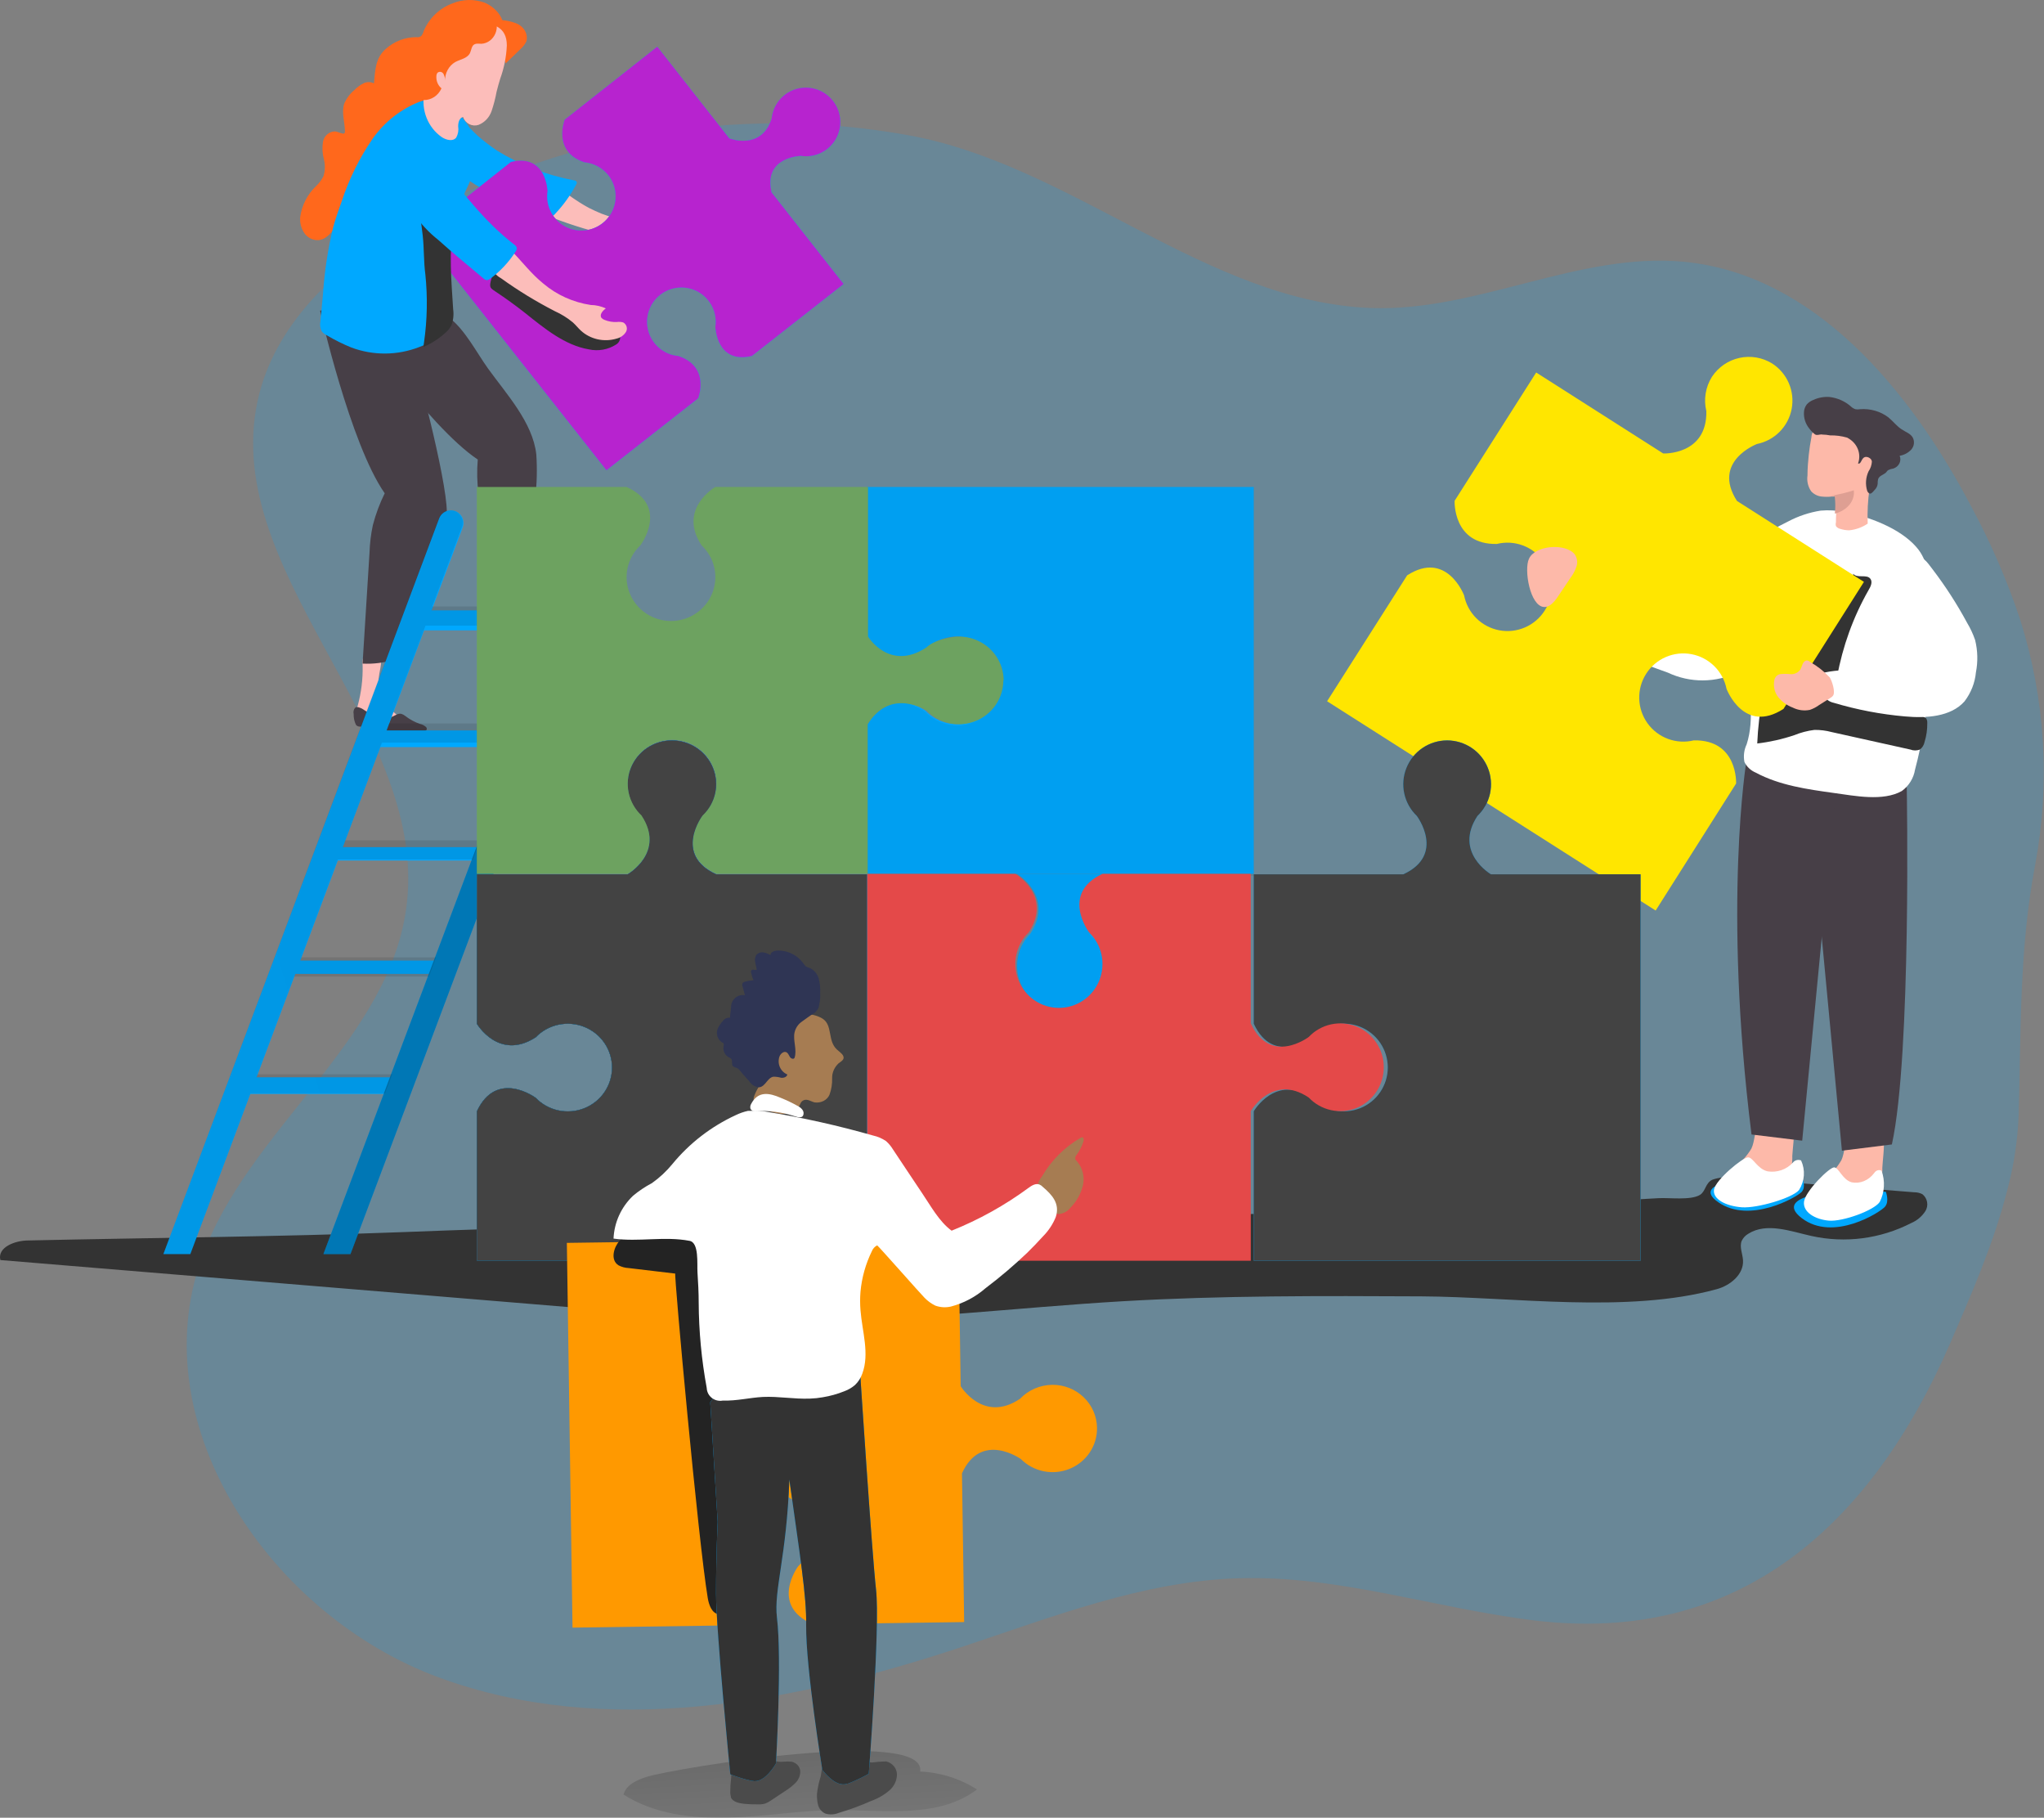 <svg width="613" height="545" viewBox="0 0 613 545" fill="none" xmlns="http://www.w3.org/2000/svg">
<rect x="0" y="0" width="613" height="545" fill="#808080" stroke="none"/>
<path opacity="0.18" d="M601.936 357.003C597.889 372.955 590.869 388.875 584.719 403.072C561.352 456.683 521.923 493.346 460.185 485.853C430.431 482.232 401.309 472.24 371.35 473.205C342.687 474.09 315.399 484.888 288.174 493.884C237.583 510.627 181.569 521.346 131.531 502.911C81.493 484.477 42.585 427.767 60.386 377.492C74.236 338.252 117.539 311.929 122.045 270.57C127.974 216.817 64.355 170.447 77.777 117.99C83.485 95.903 101.856 79.461 121.318 67.604C166.028 40.269 220.998 31.241 272.365 40.538C321.217 49.312 361.864 90.449 411.096 92.346C442.842 93.548 473.386 75.509 505.006 78.481C544.12 82.26 572.799 116.899 591.091 151.696C596.979 162.559 601.904 173.917 605.809 185.64C613.409 209.529 614.952 234.933 610.299 259.567C605.557 284.862 606.126 308.577 605.398 334.521C605.079 342.12 603.918 349.66 601.936 357.003Z" fill="#00A8FF"/>
<path d="M193.934 532.754C191.017 533.666 187.741 535.153 187 538.055C196.182 543.908 207.54 545.252 218.396 544.964C229.252 544.676 240.084 542.757 250.963 542.685C265.31 542.685 281.475 545.252 293 536.52C287.881 533.268 282.004 531.416 275.951 531.147C278.079 517.714 202.447 530.091 193.934 532.754Z" fill="url(#paint0_linear)"/>
<path d="M8.452 371.922C4.548 371.922 -0.851 373.937 0.113 377.794L178.28 392.536C199.247 394.28 220.237 396 241.3 396C273.111 396 304.778 392.02 336.517 390.153C366.4 388.408 396.331 388.531 426.239 388.678C453.929 388.826 487.981 393.912 514.876 386.516C518.925 385.411 522.998 382.094 522.733 377.843C522.612 375.878 521.6 373.838 522.347 372.02C522.781 371.128 523.47 370.391 524.323 369.907C529.842 366.443 536.879 369.146 543.241 370.571C553.368 372.815 563.943 371.445 573.197 366.689C574.931 365.953 576.409 364.704 577.438 363.102C577.929 362.293 578.107 361.326 577.938 360.391C577.768 359.456 577.264 358.618 576.523 358.04C575.773 357.663 574.948 357.469 574.113 357.475L519.576 353.151C517.562 352.833 515.503 353.019 513.575 353.692C511.43 354.65 511.551 357.205 509.815 358.262C506.996 359.957 500.585 359.048 497.356 359.244C489.09 359.711 480.824 360.178 472.534 360.596C456.034 361.398 439.501 362.078 422.937 362.635C389.198 363.79 355.29 364.478 321.479 365.092C254.603 366.197 187.703 366.787 120.851 369.416C83.377 370.841 45.926 371.087 8.452 371.922Z" fill="url(#paint1_linear)"/>
<path d="M145.24 0.763C142.148 -0.332 138.771 -0.246 135.736 1.006C133.779 1.718 131.989 2.841 130.484 4.303C128.978 5.764 127.789 7.531 126.993 9.49C126.977 9.744 126.909 9.993 126.792 10.218C126.674 10.444 126.511 10.641 126.313 10.797C126.116 10.953 125.887 11.064 125.644 11.123C125.401 11.182 125.148 11.187 124.902 11.138C121.445 11.13 118.108 12.435 115.542 14.798C112.548 17.586 112.548 21.004 112.144 25.003C111.654 24.752 111.113 24.621 110.564 24.621C110.015 24.621 109.474 24.752 108.984 25.003C108.006 25.496 107.114 26.151 106.347 26.942C105.036 28.016 103.987 29.385 103.282 30.942C102.332 33.584 103.401 36.493 103.448 39.305C103.465 39.431 103.455 39.559 103.418 39.68C103.381 39.802 103.318 39.913 103.235 40.008C103.137 40.05 103.032 40.072 102.926 40.072C102.82 40.072 102.714 40.05 102.617 40.008C101.88 39.862 101.215 39.474 100.479 39.402C99.617 39.41 98.785 39.724 98.126 40.291C97.467 40.857 97.022 41.64 96.867 42.504C96.587 44.241 96.676 46.018 97.129 47.716C97.57 49.415 97.521 51.208 96.986 52.879C96.417 53.977 95.67 54.968 94.776 55.812C92.2 58.262 90.523 61.538 90.025 65.096C89.885 66.815 90.339 68.53 91.308 69.944C91.805 70.642 92.472 71.196 93.242 71.553C94.013 71.91 94.861 72.057 95.703 71.98C99.647 71.447 101.025 65.799 104.779 64.466C108.533 63.133 112.738 58.624 115.161 55.061C117.11 52.2 119.01 48.88 122.289 47.789C123.368 47.555 124.408 47.163 125.378 46.625C126.022 46.112 126.556 45.468 126.946 44.734C128.303 42.692 129.353 40.453 130.058 38.093C131.246 33.439 130.058 28.203 132.268 23.913C132.898 22.682 133.777 21.601 134.845 20.74C135.914 19.88 137.149 19.259 138.469 18.919C139.585 18.628 140.844 18.555 141.866 18.24C143.158 17.86 144.379 17.262 145.477 16.471C146.922 15.623 148.166 14.46 149.119 13.064C150.072 11.669 150.71 10.076 150.989 8.399C151.203 4.981 148.186 1.927 145.24 0.763Z" fill="#FF681C"/>
<path d="M154.506 6.887C155.718 7.297 156.724 8.072 157.342 9.073C157.961 10.075 158.151 11.236 157.879 12.349C157.464 13.249 156.845 14.066 156.059 14.75L151.666 19L149.846 13.092C149.658 11.984 149.031 10.969 148.075 10.224C147.45 9.911 146.743 9.746 146.024 9.746C145.304 9.746 144.597 9.911 143.973 10.224C142.687 10.797 141.546 11.69 140.406 12.349C140.09 12.519 139.653 12.71 139.314 12.54C138.974 12.37 138.925 11.754 139.095 11.329C141.182 6.271 149.167 4.869 154.506 6.887Z" fill="#FF681C"/>
<path d="M157.703 185.988C157.837 188.157 158.595 190.25 159.894 192.036C161.867 194.353 165.153 195.512 167.88 197.203C168.161 197.339 168.407 197.531 168.6 197.768C168.794 198.004 168.93 198.278 169 198.57C168.984 198.852 168.881 199.124 168.703 199.351C168.525 199.577 168.281 199.749 168.002 199.845C167.424 200 166.819 200.039 166.225 199.96C163.443 199.545 160.638 199.29 157.825 199.196C156.413 199.196 154.782 199.335 153.881 198.292C153.301 197.409 153.1 196.347 153.321 195.326C153.57 191.494 153.242 187.647 152.347 183.903C152.049 182.989 151.941 182.029 152.031 181.076C152.122 180.635 152.332 180.225 152.642 179.886C152.951 179.547 153.348 179.291 153.794 179.143C154.24 178.995 154.718 178.961 155.182 179.044C155.646 179.127 156.078 179.324 156.437 179.616C158.044 180.937 157.509 184.204 157.703 185.988Z" fill="#FCBDBA"/>
<path d="M113.654 202.766C113.325 205.01 113.61 207.301 114.479 209.397C115.911 212.276 118.895 213.994 121.199 216.269C121.449 216.459 121.651 216.705 121.79 216.986C121.929 217.267 122.001 217.577 122 217.89C121.928 218.176 121.772 218.432 121.551 218.627C121.33 218.821 121.055 218.944 120.763 218.979C120.171 219.04 119.574 218.966 119.016 218.762C116.38 217.802 113.691 216.994 110.962 216.342C109.579 216.1 107.953 215.858 107.298 214.648C106.901 213.637 106.901 212.513 107.298 211.502C108.352 207.623 108.842 203.614 108.754 199.596C108.655 198.603 108.754 197.6 109.045 196.644C109.227 196.212 109.52 195.835 109.894 195.55C110.268 195.266 110.71 195.084 111.176 195.023C111.642 194.962 112.116 195.023 112.551 195.202C112.986 195.38 113.366 195.669 113.654 196.039C115.037 197.661 113.824 200.903 113.654 202.766Z" fill="#FCBDBA"/>
<path d="M105 93.716C105 93.716 128.13 127.647 143.284 137.783C142.992 141.175 143.066 144.589 143.502 147.967C144.278 153.454 146.969 158.27 147.842 163.662L150.751 181.801C150.872 182.616 151.115 183.598 151.915 183.886C152.396 184.038 152.913 184.038 153.394 183.886L159.795 182.161C159.411 171.261 159.646 160.349 160.498 149.476C161.023 145.079 161.136 140.643 160.837 136.225C159.771 126.64 151.818 118.086 146.29 110.394C142.968 105.745 139.404 98.796 134.749 95.274C130.87 92.35 125.39 93.74 120.517 94.219C116.862 94.564 113.175 94.305 109.607 93.453C108.877 93.115 108.074 92.962 107.27 93.008C106.465 93.054 105.685 93.297 105 93.716Z" fill="#473F47"/>
<path d="M96 93.158C96 93.158 104.985 133.026 115.375 147.902C113.866 150.964 112.673 154.17 111.815 157.469C111.242 160.169 110.909 162.914 110.822 165.672L108.739 198.963C111.959 199.13 115.183 198.725 118.257 197.768L130.076 168.422C132.333 163.748 133.665 158.691 134 153.522C134 143.525 124.312 107.029 123.174 105.188C120.631 101.05 115.036 100.404 110.338 99.065C106.81 98.08 103.477 96.511 100.481 94.425C99.003 93.516 97.671 92.632 96 93.158Z" fill="#473F47"/>
<path d="M178.485 63.229C183.375 65.587 188.801 66.458 194.143 65.742C195.709 65.291 197.351 65.205 198.953 65.491C198.255 66.521 197.582 68.004 198.568 68.884C198.87 69.09 199.218 69.211 199.578 69.236C200.875 69.41 202.193 69.264 203.426 68.808C204.009 68.507 204.653 68.36 205.303 68.381C205.875 68.53 206.369 68.909 206.675 69.436C206.982 69.964 207.076 70.596 206.938 71.196C206.597 72.392 205.843 73.414 204.821 74.061C203.17 75.204 201.256 75.867 199.278 75.982C197.3 76.097 195.328 75.659 193.565 74.714C192.555 74.136 191.617 73.407 190.583 72.829C188.593 71.882 186.49 71.222 184.33 70.869C178.007 69.501 171.792 67.636 165.738 65.29C164.821 65.062 163.957 64.641 163.201 64.053C162.444 63.466 161.81 62.724 161.336 61.872C160.11 58.705 162.371 53.402 165.978 55.463C170.163 58.001 173.939 61.269 178.485 63.229Z" fill="#FCBDBA"/>
<path d="M149.062 45.156C156.076 49.484 163.9 52.51 172.115 54.073C172.469 54.073 172.894 54.296 172.989 54.63C173.027 54.858 172.967 55.09 172.824 55.277C171.146 58.464 169.025 61.425 166.517 64.082C166.248 64.42 165.9 64.694 165.501 64.885C165.109 64.993 164.697 65.026 164.291 64.98C163.885 64.934 163.493 64.811 163.139 64.617C157.833 62.611 152.636 60.382 147.55 57.93C143.023 56.056 138.991 53.262 135.74 49.748C134.119 47.925 133.158 45.659 133 43.283C133 40.653 135.551 35.927 139.07 37.22C140.653 37.799 142.046 39.65 143.251 40.697C145.089 42.294 147.03 43.783 149.062 45.156Z" fill="#00A8FF"/>
<path d="M149.062 45.156C156.076 49.484 163.9 52.51 172.115 54.073C172.469 54.073 172.894 54.296 172.989 54.63C173.027 54.858 172.967 55.09 172.824 55.277C171.146 58.464 169.025 61.425 166.517 64.082C166.248 64.42 165.9 64.694 165.501 64.885C165.109 64.993 164.697 65.026 164.291 64.98C163.885 64.934 163.493 64.811 163.139 64.617C157.833 62.611 152.636 60.382 147.55 57.93C143.023 56.056 138.991 53.262 135.74 49.748C134.119 47.925 133.158 45.659 133 43.283C133 40.653 135.551 35.927 139.07 37.22C140.653 37.799 142.046 39.65 143.251 40.697C145.089 42.294 147.03 43.783 149.062 45.156Z" fill="url(#paint2_linear)"/>
<path d="M249.785 30.226C251.067 31.84 251.832 33.803 251.98 35.859C252.129 37.914 251.655 39.967 250.619 41.749C249.583 43.531 248.034 44.96 246.173 45.85C244.313 46.74 242.227 47.05 240.187 46.739C240.187 46.739 228.838 47.002 231.405 57.691L253 85.157L225.503 106.727C214.802 109.292 214.538 97.956 214.538 97.956C214.831 95.921 214.507 93.845 213.608 91.995C212.708 90.146 211.274 88.609 209.491 87.582C207.708 86.555 205.658 86.086 203.605 86.234C201.552 86.383 199.591 87.143 197.975 88.416C196.359 89.69 195.162 91.418 194.539 93.377C193.916 95.337 193.895 97.438 194.48 99.409C195.064 101.38 196.227 103.131 197.818 104.436C199.409 105.741 201.355 106.539 203.404 106.727C213.17 109.939 209.379 119.43 209.379 119.43L181.882 141L126 70.13L153.233 48.56C163.934 45.996 164.198 57.332 164.198 57.332C163.944 59.013 164.111 60.73 164.685 62.33C165.26 63.93 166.223 65.363 167.489 66.499C168.755 67.635 170.284 68.438 171.938 68.838C173.592 69.237 175.32 69.22 176.966 68.788C178.611 68.355 180.124 67.521 181.367 66.36C182.609 65.199 183.544 63.747 184.086 62.136C184.628 60.525 184.761 58.804 184.473 57.129C184.184 55.454 183.484 53.876 182.434 52.539C181.558 51.44 180.469 50.529 179.232 49.862C177.995 49.194 176.636 48.784 175.236 48.656C165.566 45.468 169.357 35.882 169.357 35.882L197.118 14L218.713 41.49C218.713 41.49 228.31 45.277 231.429 35.522C231.635 33.48 232.449 31.545 233.765 29.968C235.081 28.392 236.84 27.244 238.814 26.675C240.789 26.105 242.889 26.139 244.844 26.771C246.799 27.404 248.52 28.607 249.785 30.226Z" fill="#00A8FF"/>
<path d="M249.785 30.226C251.067 31.84 251.832 33.803 251.98 35.859C252.129 37.914 251.655 39.967 250.619 41.749C249.583 43.531 248.034 44.96 246.173 45.85C244.313 46.74 242.227 47.05 240.187 46.739C240.187 46.739 228.838 47.002 231.405 57.691L253 85.157L225.503 106.727C214.802 109.292 214.538 97.956 214.538 97.956C214.831 95.921 214.507 93.845 213.608 91.995C212.708 90.146 211.274 88.609 209.491 87.582C207.708 86.555 205.658 86.086 203.605 86.234C201.552 86.383 199.591 87.143 197.975 88.416C196.359 89.69 195.162 91.418 194.539 93.377C193.916 95.337 193.895 97.438 194.48 99.409C195.065 101.38 196.227 103.131 197.818 104.436C199.409 105.741 201.355 106.539 203.404 106.727C213.17 109.939 209.379 119.43 209.379 119.43L181.882 141L126 70.13L153.233 48.56C163.934 45.996 164.198 57.332 164.198 57.332C163.944 59.013 164.111 60.73 164.685 62.33C165.26 63.93 166.223 65.363 167.489 66.499C168.755 67.635 170.284 68.438 171.938 68.838C173.592 69.237 175.32 69.22 176.966 68.788C178.611 68.355 180.124 67.521 181.367 66.36C182.609 65.199 183.544 63.747 184.086 62.136C184.628 60.525 184.761 58.804 184.473 57.129C184.184 55.454 183.484 53.876 182.434 52.539C181.558 51.44 180.469 50.529 179.232 49.862C177.995 49.194 176.636 48.784 175.236 48.656C165.566 45.468 169.357 35.882 169.357 35.882L197.118 14L218.713 41.49C218.713 41.49 228.31 45.277 231.429 35.522C231.635 33.48 232.449 31.545 233.765 29.968C235.081 28.392 236.84 27.244 238.814 26.675C240.789 26.105 242.889 26.139 244.844 26.771C246.799 27.404 248.52 28.607 249.785 30.226Z" fill="url(#paint3_linear)"/>
<path d="M157.385 93.767C163.27 98.469 169.395 103.525 176.601 104.748C177.988 105.052 179.422 105.081 180.82 104.835C182.219 104.589 183.553 104.071 184.744 103.313C185.155 103.074 185.489 102.727 185.71 102.312C185.931 101.896 186.029 101.429 185.993 100.962C185.729 99.81 184.287 99.41 183.11 99.198C177.606 98.462 172.32 96.603 167.594 93.743C165.841 92.529 164.179 91.193 162.622 89.746L150.924 79.541C150.781 79.371 150.602 79.234 150.398 79.14C150.194 79.047 149.972 78.999 149.747 79C149.267 79 148.979 79.541 148.762 79.964C148.037 81.409 147.489 82.932 147.129 84.502C146.769 86.219 147.129 86.454 148.642 87.442C151.669 89.448 154.583 91.556 157.385 93.767Z" fill="url(#paint4_linear)"/>
<path d="M162.957 85.031C166.969 88.425 171.896 90.647 177.164 91.44C178.731 91.461 180.275 91.812 181.687 92.471C180.716 93.18 179.674 94.393 180.408 95.332C180.643 95.593 180.945 95.79 181.284 95.904C182.464 96.391 183.744 96.61 185.025 96.545C185.659 96.452 186.307 96.499 186.919 96.683C187.167 96.822 187.383 97.007 187.557 97.228C187.73 97.449 187.856 97.7 187.929 97.968C188.001 98.236 188.019 98.515 187.98 98.789C187.94 99.064 187.846 99.328 187.701 99.567C187.082 100.537 186.097 101.235 184.954 101.513C183.094 102.079 181.112 102.153 179.212 101.727C177.313 101.3 175.567 100.388 174.157 99.086C173.328 98.308 172.641 97.415 171.789 96.66C170.16 95.301 168.343 94.168 166.39 93.295C160.775 90.41 155.392 87.12 150.289 83.451C149.484 83.01 148.779 82.415 148.217 81.703C147.656 80.991 147.249 80.176 147.022 79.308C146.69 76.195 150.218 72.143 153.107 74.936C156.469 78.232 159.192 82.009 162.957 85.031Z" fill="#FCBDBA"/>
<path d="M96.502 99.343C96.923 99.866 97.454 100.282 98.054 100.56C100.42 101.958 102.88 103.178 105.414 104.212C112 106.653 119.208 106.593 125.755 104.042C128.374 103.066 130.833 101.678 133.045 99.927C133.884 99.335 134.59 98.563 135.114 97.663C135.738 96.195 135.934 94.57 135.678 92.988C135.09 84.784 134.22 76.311 135.678 68.349C136.147 65.614 136.937 62.949 138.03 60.412C139.934 56.951 141.509 53.306 142.733 49.529C143.152 47.208 143.077 44.82 142.513 42.533C141.948 40.245 140.908 38.112 139.464 36.284C136.407 32.243 130.811 28.664 125.872 30.49C120.168 32.715 115.221 36.627 111.646 41.738C107.747 47.462 104.659 53.734 102.475 60.364C101.534 62.969 100.617 65.574 99.888 68.252C98.331 74.73 97.324 81.337 96.878 87.997C96.62 90.773 96.385 93.548 96.102 96.324C95.88 97.347 96.022 98.419 96.502 99.343Z" fill="#00A8FF"/>
<path d="M127.021 104C129.365 103.004 131.566 101.588 133.545 99.802C134.296 99.198 134.928 98.41 135.397 97.492C135.956 95.994 136.131 94.336 135.902 92.722C135.376 84.351 134.597 75.706 135.902 67.583C135.06 66.59 134.113 65.695 133.187 64.801C131.083 62.764 128.052 58.74 125 59.013C125.737 62.814 126.326 66.689 126.768 70.564C127.21 74.439 127.042 78.464 127.568 82.289C128.266 89.058 128.131 95.91 127.168 102.634C127.078 103.082 127.029 103.54 127.021 104Z" fill="url(#paint5_linear)"/>
<path d="M154.254 73.356C154.431 73.455 154.588 73.592 154.716 73.759C154.844 73.926 154.94 74.119 155 74.328C155.006 74.742 154.869 75.144 154.616 75.45C152.562 78.646 149.986 81.394 147.021 83.551C146.735 83.802 146.39 83.958 146.026 84C145.61 83.951 145.22 83.749 144.919 83.427C140.398 79.613 135.878 75.948 131.47 71.96C128.62 69.729 126.103 67.021 124.011 63.933C122.474 61.146 121.303 58.133 120.531 54.984C117.841 45.636 125.978 41.573 131.425 48.428C138.613 57.502 145.168 66.351 154.254 73.356Z" fill="#00A8FF"/>
<path d="M153.151 200.541C153.018 200.184 152.972 199.793 153.017 199.408C153.061 199.024 153.196 198.66 153.406 198.354C153.968 197.749 154.886 198.037 155.6 198.354C157.177 199.217 158.826 199.901 160.523 200.397C162.232 200.905 164.046 200.69 165.624 199.793C166.491 199.217 167.333 198.354 168.328 198.44C168.829 198.524 169.307 198.731 169.731 199.044C171.262 199.94 172.904 200.571 174.602 200.916C175.317 200.984 176.007 201.24 176.617 201.664C176.802 201.811 176.937 202.024 177 202.269C177 202.844 176.515 203.276 176.031 203.478C170.725 205.809 164.782 204.946 159.12 204.255C158.485 204.154 157.841 204.154 157.207 204.255C156.263 204.456 155.115 205.003 154.325 204.255C153.648 203.157 153.243 201.875 153.151 200.541Z" fill="#473F47"/>
<path d="M106.058 214.051C105.98 213.726 105.981 213.386 106.06 213.061C106.139 212.736 106.294 212.438 106.511 212.192C107.108 211.74 107.92 212.192 108.565 212.468C109.952 213.397 111.414 214.196 112.934 214.855C114.474 215.458 116.169 215.458 117.709 214.855C118.569 214.478 119.428 213.825 120.36 214.026C120.811 214.165 121.233 214.396 121.601 214.704C122.916 215.718 124.374 216.506 125.923 217.041C126.588 217.186 127.21 217.496 127.737 217.945C127.815 218.014 127.878 218.098 127.923 218.193C127.968 218.288 127.994 218.392 128 218.498C128 219.001 127.475 219.302 126.997 219.428C121.816 220.809 116.396 219.428 111.215 218.046C110.633 217.868 110.03 217.775 109.424 217.769C108.541 217.769 107.419 218.171 106.75 217.317C106.267 216.305 106.029 215.183 106.058 214.051Z" fill="#473F47"/>
<path d="M150.023 23.569C149.636 24.866 149.25 26.164 148.932 27.484C148.571 29.454 148.07 31.394 147.432 33.286C147.108 34.23 146.591 35.09 145.916 35.807C145.241 36.523 144.425 37.08 143.523 37.437C142.603 37.742 141.605 37.667 140.737 37.228C139.869 36.789 139.198 36.019 138.864 35.079C137.773 35.338 137.386 36.73 137.409 37.909C137.592 39.063 137.383 40.246 136.818 41.258C135.796 42.508 133.796 41.989 132.455 41.093C130.425 39.673 128.846 37.66 127.92 35.309C126.993 32.958 126.76 30.374 127.25 27.885C128.364 22.626 128.318 16.329 131.205 11.777C132.242 10.241 133.563 8.934 135.091 7.933C136.43 6.915 137.992 6.259 139.636 6.022C140.787 5.952 141.942 6.047 143.068 6.305C147.886 7.154 151.977 7.886 152 13.617C151.852 17.022 151.185 20.381 150.023 23.569Z" fill="#FCBDBA"/>
<path d="M144.392 13.125C143.629 13.125 142.749 12.926 142.078 13.424C141.407 13.923 141.36 15.044 140.944 15.917C140.134 17.537 138.074 17.761 136.523 18.608C135.584 19.15 134.801 19.96 134.262 20.949C133.723 21.939 133.448 23.07 133.468 24.217C133.498 23.483 133.329 22.755 132.982 22.123C132.889 21.973 132.769 21.845 132.629 21.747C132.489 21.649 132.332 21.583 132.167 21.552C132.002 21.522 131.834 21.528 131.671 21.571C131.509 21.613 131.356 21.691 131.223 21.799C131.014 22.065 130.892 22.398 130.876 22.746C130.813 23.458 130.92 24.175 131.187 24.829C131.455 25.484 131.873 26.054 132.403 26.485C131.923 27.553 131.168 28.452 130.229 29.075C129.29 29.697 128.205 30.018 127.103 29.999C126.406 30.017 125.726 29.77 125.182 29.301C124.839 28.922 124.586 28.461 124.441 27.955C123.122 23.967 125.135 19.705 125.622 15.493C125.668 14.005 125.893 12.531 126.293 11.106C126.722 10.1 127.309 9.181 128.029 8.389C130.189 5.595 133.049 3.528 136.268 2.432C139.37 1.51 145.527 1.984 147.957 4.626C148.508 5.382 148.857 6.286 148.964 7.241C149.072 8.195 148.935 9.163 148.567 10.039C148.2 10.915 147.616 11.666 146.88 12.21C146.144 12.754 145.284 13.071 144.392 13.125Z" fill="#FF681C"/>
<path d="M143 378V333.221C148.947 320.441 160.671 329.153 160.671 329.153C162.501 331.052 164.864 332.365 167.455 332.922C170.046 333.479 172.746 333.255 175.207 332.279C177.668 331.303 179.778 329.62 181.264 327.446C182.75 325.272 183.544 322.707 183.544 320.082C183.544 317.457 182.75 314.892 181.264 312.718C179.778 310.544 177.668 308.861 175.207 307.885C172.746 306.909 170.046 306.685 167.455 307.242C164.864 307.8 162.501 309.112 160.671 311.011C149.599 318.191 143 306.943 143 306.943V262.14H188.229C188.229 262.14 199.687 255.607 192.338 244.645C190.42 242.833 189.094 240.494 188.531 237.929C187.968 235.364 188.194 232.69 189.18 230.254C190.166 227.817 191.867 225.728 194.062 224.257C196.258 222.786 198.849 222 201.5 222C204.151 222 206.742 222.786 208.938 224.257C211.133 225.728 212.834 227.817 213.82 230.254C214.806 232.69 215.032 235.364 214.469 237.929C213.906 240.494 212.58 242.833 210.662 244.645C210.662 244.645 201.863 256.253 214.771 262.14H260V378H143Z" fill="url(#paint6_linear)"/>
<path d="M57.079 376H49L131.704 155.414C131.982 154.702 132.466 154.091 133.092 153.661C133.719 153.23 134.459 153 135.217 153C135.829 152.999 136.432 153.148 136.974 153.435C137.516 153.721 137.981 154.137 138.33 154.645C138.678 155.153 138.898 155.739 138.972 156.353C139.046 156.967 138.972 157.589 138.755 158.167L57.079 376Z" fill="#00A8FF"/>
<path d="M105.106 376H97L180.894 153H189L105.106 376Z" fill="#00A8FF"/>
<path d="M167.891 189H126L128.109 183H170L167.891 189Z" fill="#00A8FF"/>
<path d="M154.821 224H112L114.179 219H157L154.821 224Z" fill="#00A8FF"/>
<path d="M142.843 258H100L102.157 254H145L142.843 258Z" fill="#00A8FF"/>
<path d="M129.796 292H86L88.204 288H132L129.796 292Z" fill="#00A8FF"/>
<path d="M116.796 328H73L75.229 323H119L116.796 328Z" fill="#00A8FF"/>
<path d="M127.612 187.582L116.62 216.903H157.073L154.923 222.655H114.542L103.574 251.951H143.931L141.781 257.704H101.352L90.385 287.024H130.79L128.639 292.777H88.234L77.243 322.097H117.624L115.45 327.85H75.092L57.076 376H49L131.674 155.168C132.033 154.411 132.629 153.794 133.37 153.414C134.11 153.033 134.954 152.911 135.771 153.065C136.588 153.219 137.331 153.641 137.886 154.266C138.441 154.891 138.777 155.684 138.842 156.522C138.842 156.984 138.761 157.442 138.603 157.876L129.643 181.83H170L167.85 187.582H127.612Z" fill="url(#paint7_linear)"/>
<path d="M105.106 376H97L180.894 153H189L105.106 376Z" fill="url(#paint8_linear)"/>
<path d="M509.452 186.902C508.204 187.966 506.709 188.694 505.106 189.017C503.635 189.079 502.168 188.813 500.811 188.236L480.032 181.264C478.462 182.496 477.414 184.283 477.099 186.263C476.784 188.244 477.225 190.271 478.334 191.937C480.371 194.186 483.02 195.779 485.951 196.518L500.211 201.679C503.502 203.229 507.094 204.021 510.727 204C514.359 203.978 517.942 203.142 521.214 201.553C525.46 200.118 530.13 198.331 532.178 194.303C534.226 190.275 532.727 184.939 533.327 180.231C534.115 177.242 534.675 174.195 535 171.119C535 168.476 532.852 164.498 529.731 165.052C527.033 165.53 525.235 170.263 523.812 172.252C519.798 177.848 514.955 182.789 509.452 186.902Z" fill="white"/>
<path d="M478.642 179.909C478.433 179.36 478.112 178.862 477.702 178.446C477.499 178.237 477.24 178.093 476.957 178.032C476.674 177.972 476.379 177.997 476.11 178.104C475.847 178.268 475.635 178.504 475.499 178.784C475.362 179.065 475.307 179.379 475.339 179.69C475.358 179.8 475.356 179.913 475.331 180.022C475.306 180.131 475.259 180.233 475.194 180.324C475.05 180.47 474.785 180.324 474.568 180.324C472.301 179.885 469.987 179.543 467.673 179.299C467.424 179.249 467.167 179.268 466.929 179.354C466.69 179.44 466.479 179.59 466.319 179.788C466.158 179.986 466.053 180.224 466.015 180.477C465.978 180.731 466.009 180.989 466.106 181.226C466.357 182.003 466.741 182.729 467.239 183.372C468.42 185.323 468.854 187.884 470.734 189.152C471.884 189.833 473.221 190.115 474.543 189.957C475.869 189.957 477.171 189.64 478.497 189.713C479.373 189.903 480.287 189.8 481.101 189.421C481.404 189.191 481.646 188.887 481.802 188.537C481.958 188.187 482.023 187.803 481.993 187.421C481.853 186.216 481.432 185.062 480.763 184.055C480.016 182.738 479.317 181.324 478.642 179.909Z" fill="#FDB9A9"/>
<path d="M533.387 331.186C525.762 329.447 527.249 340.342 525.235 344.4C523.96 346.484 522.338 348.331 520.44 349.86C518.571 351.428 517.348 353.641 517.011 356.068C516.966 356.519 517.058 356.974 517.275 357.372C517.664 357.85 518.207 358.175 518.809 358.29C523.169 359.573 527.852 359.105 531.876 356.986C533.762 356.09 535.327 354.631 536.36 352.807C537.195 350.84 537.588 348.712 537.511 346.574C537.751 342.033 539.765 332.612 533.387 331.186Z" fill="#FDB9A9"/>
<path d="M528.209 353C528.209 353 505.871 353.903 515.339 360.476C524.807 367.05 538.934 358.879 540.315 357.375C541.696 355.87 540.562 353.301 540.562 353.301L528.209 353Z" fill="#00A8FF"/>
<path d="M539.535 356.801C537.562 359.185 527.057 362.309 522.396 361.975C517.735 361.641 513.568 359.591 514.036 356.658C514.505 353.725 522.692 346.976 524.246 347C525.799 347.024 527.008 350.482 530.115 351.197C531.503 351.42 532.928 351.295 534.253 350.836C535.578 350.377 536.759 349.599 537.686 348.574C537.963 348.216 538.357 347.957 538.804 347.841C539.251 347.724 539.725 347.755 540.152 347.93C540.802 349.346 541.085 350.894 540.978 352.439C540.87 353.985 540.375 355.482 539.535 356.801Z" fill="white"/>
<path d="M560.387 334.203C552.761 332.35 554.248 343.668 552.234 347.849C550.959 350.017 549.337 351.94 547.438 353.533C545.57 355.149 544.347 357.435 544.009 359.943C543.969 360.419 544.061 360.897 544.273 361.32C544.668 361.808 545.208 362.143 545.807 362.271C550.168 363.59 554.848 363.106 558.876 360.919C560.758 359.974 562.321 358.455 563.36 356.563C564.192 354.532 564.585 352.335 564.511 350.128C564.751 345.37 566.765 335.63 560.387 334.203Z" fill="#FDB9A9"/>
<path d="M553.209 357C553.209 357 530.871 357.964 540.339 365.217C549.807 372.471 563.934 363.442 565.315 361.793C566.696 360.145 565.562 357.33 565.562 357.33L553.209 357Z" fill="#00A8FF"/>
<path d="M563.73 360.385C561.974 362.949 552.622 366.333 548.474 365.974C544.325 365.615 540.615 363.41 541.032 360.257C541.449 357.104 548.737 349.849 550.12 350.002C551.503 350.156 552.579 353.745 555.344 354.489C556.579 354.734 557.846 354.605 559.025 354.116C560.205 353.627 561.258 352.793 562.083 351.694C562.328 351.305 562.678 351.025 563.077 350.899C563.476 350.774 563.9 350.81 564.279 351.002C564.835 352.504 565.075 354.139 564.98 355.771C564.884 357.404 564.456 358.986 563.73 360.385Z" fill="white"/>
<path d="M542 235L552.394 345L567.375 343.136C573.304 316.298 571.84 236.006 571.84 236.006L542 235Z" fill="#473F47"/>
<path d="M551 232.705L540.486 342L525.283 340.147C516.621 271.006 523.778 228 523.778 228L551 232.705Z" fill="#473F47"/>
<path d="M524.628 193.853C524.429 191.862 523.883 189.872 523.684 187.833C523.187 183.732 523.262 179.584 523.908 175.502C524.627 171.147 525.973 166.914 527.908 162.929C529.647 159.482 532.878 158.074 536.406 156.278C539.407 154.702 542.657 153.627 546.022 153.098C548.389 152.887 550.775 153.018 553.103 153.486C560.309 154.821 569.776 158.341 574.696 163.997C578.398 168.147 578.821 174.119 578.945 179.629C579.094 187.226 578.945 194.824 578.448 202.421C578.448 203.513 578.324 204.606 578.224 205.722C577.823 214.174 576.516 222.562 574.323 230.748C573.912 233.305 572.494 235.605 570.372 237.156C564.732 240.36 556.135 238.588 550.047 237.763C541.972 236.646 533.698 235.481 526.541 231.646C525.056 231.023 523.855 229.893 523.162 228.466C522.806 226.669 523.04 224.809 523.833 223.15C526.318 215.383 524.38 207.203 524.38 199.266C524.38 197.833 524.554 196.377 524.554 194.921C524.628 194.581 524.628 194.217 524.628 193.853Z" fill="white"/>
<path d="M551.472 207.3C553.308 208.498 555.333 209.344 557.452 209.798C563.767 211.722 570.248 212.746 576.515 214.795C576.941 214.882 577.337 215.089 577.659 215.395C577.915 215.809 578.032 216.301 577.992 216.794C578.022 218.718 577.748 220.634 577.182 222.465C576.998 223.379 576.497 224.189 575.776 224.738C574.86 225.087 573.857 225.087 572.941 224.738L549.327 219.492C547.638 219.039 545.9 218.821 544.156 218.842C542.091 219.094 540.065 219.623 538.128 220.416C534.506 221.632 530.779 222.469 527 222.914C527.201 218.188 527.751 213.486 528.644 208.849C528.991 207.478 529.486 206.154 530.121 204.902C530.883 203.665 531.779 202.525 532.79 201.504C536.603 197.332 539.248 192.111 543.108 187.939C545.133 185.74 547.659 184.341 549.446 181.993C550.161 181.044 556.356 172.874 555.761 172C556.952 173.549 559.907 172 560.979 173.599C561.646 174.598 560.979 175.947 560.359 176.971C555.794 184.987 552.609 193.781 550.947 202.953C550.471 205.077 549.756 205.826 551.472 207.3Z" fill="url(#paint9_linear)"/>
<path d="M531.471 108.98C533.689 110.405 535.432 112.461 536.475 114.883C537.519 117.305 537.816 119.983 537.329 122.575C536.842 125.167 535.592 127.555 533.741 129.432C531.889 131.31 529.519 132.592 526.935 133.115C526.935 133.115 513.231 138.279 520.927 150.202L559 174.458L534.873 212.542C522.954 220.241 517.791 206.533 517.791 206.533C517.272 203.945 515.991 201.571 514.113 199.717C512.234 197.863 509.844 196.614 507.25 196.131C504.656 195.647 501.977 195.951 499.557 197.003C497.136 198.055 495.087 199.808 493.671 202.035C492.255 204.263 491.537 206.863 491.611 209.501C491.684 212.14 492.546 214.696 494.084 216.841C495.622 218.986 497.766 220.622 500.241 221.537C502.716 222.453 505.408 222.607 507.971 221.979C521.241 221.714 520.662 234.915 520.662 234.915L496.535 273L398 210.249L422.006 172.503C433.925 164.828 439.088 178.512 439.088 178.512C439.6 181.11 440.877 183.495 442.756 185.36C444.635 187.224 447.029 188.483 449.63 188.974C452.231 189.465 454.919 189.164 457.348 188.112C459.777 187.06 461.835 185.305 463.257 183.072C464.679 180.838 465.399 178.23 465.325 175.584C465.252 172.937 464.387 170.373 462.843 168.223C461.299 166.073 459.146 164.435 456.662 163.52C454.178 162.605 451.478 162.455 448.908 163.09C435.638 163.356 436.241 150.154 436.241 150.154L460.706 111.683L498.803 135.963C498.803 135.963 512 136.542 511.735 123.268C511.314 121.524 511.246 119.714 511.536 117.944C511.826 116.174 512.468 114.48 513.424 112.962C515.324 110.082 518.272 108.055 521.641 107.312C525.01 106.568 528.536 107.167 531.471 108.98Z" fill="#FFE600"/>
<path d="M589.905 186.675C590.903 188.33 591.719 190.078 592.341 191.892C593.128 195.071 593.211 198.372 592.585 201.583C592.29 204.732 591.103 207.745 589.149 210.301C585.032 214.938 577.674 215.379 571.29 214.799C564.044 214.163 556.889 212.795 549.947 210.719C549.302 210.58 548.695 210.312 548.168 209.93C547.606 209.324 547.219 208.589 547.048 207.797C546.516 205.875 546.165 203.912 546 201.931C553.309 199.937 561.398 201.56 569.024 200.494C569.544 200.492 570.056 200.372 570.517 200.143C570.978 199.915 571.375 199.586 571.675 199.182C571.975 198.778 572.17 198.312 572.243 197.823C572.316 197.333 572.265 196.834 572.094 196.367C571.729 192.286 569.073 188.716 567.83 184.774C566.613 180.981 566.716 176.915 568.123 173.181C568.542 171.865 569.256 170.652 570.215 169.623C571.174 168.594 572.355 167.776 573.678 167.223C576.723 166.272 577.893 168.544 579.574 170.677C583.444 175.75 586.898 181.098 589.905 186.675Z" fill="white"/>
<path d="M542.88 198.492C542.597 198.23 542.258 198.06 541.898 198C541.622 198.033 541.359 198.149 541.136 198.336C540.912 198.524 540.737 198.776 540.628 199.066C540.417 199.656 540.177 200.231 539.909 200.789C539.549 201.244 539.104 201.602 538.606 201.834C538.108 202.066 537.57 202.166 537.034 202.128C535.958 202.005 534.875 202.005 533.799 202.128C533.401 202.221 533.03 202.428 532.721 202.73C532.427 203.059 532.219 203.475 532.122 203.932C531.939 204.861 531.962 205.827 532.188 206.743C532.414 207.66 532.836 208.497 533.416 209.181C534.586 210.535 536.024 211.547 537.609 212.134C539.226 212.948 541.019 213.196 542.76 212.845C543.716 212.528 544.627 212.058 545.467 211.45L548.966 209.236C549.257 209.078 549.518 208.855 549.732 208.58C550.499 207.486 549.445 204.206 548.75 203.112C547.001 201.254 545.024 199.697 542.88 198.492Z" fill="#FDB9A9"/>
<path d="M542.071 142.547C542.071 140.499 542.236 138.427 542.447 136.427C542.659 134.427 542.917 132.855 543.247 131.093C543.269 130.572 543.402 130.061 543.638 129.597C543.873 129.132 544.205 128.725 544.61 128.403C547.327 126.759 550.451 125.933 553.614 126.022C554.811 125.936 556.012 126.104 557.141 126.514C558.27 126.924 559.303 127.567 560.173 128.403C561.235 129.77 561.866 131.43 561.984 133.165C562.094 137.671 561.651 142.174 560.667 146.571C560.17 150.023 559.989 153.514 560.126 157C558.46 158.122 556.546 158.809 554.555 159C553.628 158.991 552.708 158.839 551.828 158.548C551.337 158.435 550.903 158.148 550.605 157.738C550.5 157.356 550.5 156.953 550.605 156.571C550.628 156.207 550.628 155.841 550.605 155.476C550.742 153.437 550.703 151.389 550.487 149.357C550.492 149.268 550.477 149.18 550.444 149.098C550.412 149.016 550.363 148.941 550.299 148.88C550.17 148.833 550.029 148.833 549.9 148.88H549.336C548.335 148.988 547.327 148.988 546.326 148.88C545.123 148.761 544.003 148.202 543.176 147.309C542.221 145.922 541.826 144.219 542.071 142.547Z" fill="#FDB9A9"/>
<path d="M546.331 130.245C545.607 130.245 544.955 130.605 544.327 130.245C543.669 129.738 543.092 129.148 542.612 128.491C541.457 127.066 540.891 125.302 541.017 123.521C541.062 122.715 541.347 121.936 541.839 121.272C542.375 120.667 543.064 120.196 543.843 119.9C545.342 119.213 547.009 118.91 548.675 119.023C551.088 119.315 553.339 120.315 555.1 121.879C555.471 122.24 555.925 122.516 556.428 122.689C556.89 122.779 557.368 122.779 557.83 122.689C560.887 122.449 563.925 123.32 566.308 125.118C567.661 126.22 568.724 127.637 570.125 128.604C571.526 129.571 572.903 129.93 573.627 131.167C573.93 131.742 574.052 132.385 573.98 133.022C573.907 133.658 573.642 134.263 573.217 134.766C572.317 135.752 571.08 136.419 569.714 136.655C569.864 137.021 569.934 137.411 569.921 137.802C569.907 138.194 569.809 138.579 569.634 138.935C569.459 139.291 569.209 139.611 568.899 139.876C568.589 140.141 568.226 140.345 567.83 140.478C567.272 140.557 566.733 140.725 566.236 140.973C565.897 141.22 565.753 141.603 565.414 141.85C564.617 142.457 563.579 142.66 563.24 143.694C563.139 144.13 563.099 144.576 563.12 145.021C563.061 145.681 562.773 146.305 562.298 146.798C561.984 147.113 561.429 147.9 560.97 147.99C560.511 148.08 560.1 147.562 559.955 147.113C559.389 145.205 559.534 143.176 560.366 141.355C560.964 140.476 561.313 139.47 561.38 138.432C561.38 137.397 559.786 136.587 558.965 137.195C558.144 137.802 558.095 139.264 557.226 138.971C557.765 137.518 557.725 135.932 557.113 134.503C556.501 133.075 555.358 131.899 553.892 131.19C552.265 130.726 550.569 130.506 548.868 130.538C548.073 130.382 547.264 130.299 546.452 130.29L546.331 130.245Z" fill="#473F47"/>
<path d="M549 148.649C551.381 148.287 553.71 147.734 555.953 147C556.155 148.511 555.701 150.032 554.666 151.307C553.631 152.582 552.079 153.533 550.271 154C550.451 152.36 550.451 150.711 550.271 149.071C550.268 148.929 550.2 148.792 550.079 148.688C549.947 148.65 549.803 148.65 549.671 148.688H549.12L549 148.649Z" fill="#DE9F93"/>
<path d="M472.265 166.204C472.634 166.737 472.872 167.35 472.961 167.993C473.05 168.636 472.986 169.292 472.776 169.905C472.354 171.133 471.738 172.284 470.952 173.313L467.133 179C466.136 180.471 464.701 182.138 463.023 181.991C458.839 181.697 456.991 170.763 458.547 167.528C460.347 163.483 469.517 162.747 472.265 166.204Z" fill="#FDB9A9"/>
<path d="M492 262.14V378H376V333.197C376 333.197 382.543 321.853 393.52 329.129C395.334 331.028 397.677 332.341 400.246 332.898C402.815 333.455 405.492 333.231 407.932 332.255C410.372 331.279 412.463 329.596 413.937 327.422C415.41 325.248 416.197 322.683 416.197 320.058C416.197 317.433 415.41 314.868 413.937 312.695C412.463 310.521 410.372 308.837 407.932 307.861C405.492 306.885 402.815 306.661 400.246 307.218C397.677 307.776 395.334 309.088 393.52 310.988C393.52 310.988 381.896 319.699 376 306.919V262.14H420.842C433.64 256.253 424.916 244.645 424.916 244.645C423.015 242.833 421.7 240.494 421.142 237.929C420.584 235.364 420.808 232.69 421.786 230.254C422.763 227.817 424.449 225.728 426.626 224.257C428.803 222.786 431.371 222 434 222C436.629 222 439.197 222.786 441.374 224.257C443.551 225.728 445.237 227.817 446.214 230.254C447.192 232.69 447.416 235.364 446.858 237.929C446.3 240.494 444.985 242.833 443.083 244.645C435.893 255.607 447.158 262.14 447.158 262.14H492Z" fill="#00A8FF"/>
<path d="M492 262.14V378H376V333.197C376 333.197 382.543 321.853 393.52 329.129C395.334 331.028 397.677 332.341 400.246 332.898C402.815 333.455 405.492 333.231 407.932 332.255C410.372 331.279 412.463 329.596 413.937 327.422C415.41 325.248 416.197 322.683 416.197 320.058C416.197 317.433 415.41 314.868 413.937 312.695C412.463 310.521 410.372 308.837 407.932 307.861C405.492 306.885 402.815 306.661 400.246 307.218C397.677 307.776 395.334 309.088 393.52 310.988C393.52 310.988 381.896 319.699 376 306.919V262.14H420.842C433.64 256.253 424.916 244.645 424.916 244.645C423.015 242.833 421.7 240.494 421.142 237.929C420.584 235.364 420.808 232.69 421.786 230.254C422.763 227.817 424.449 225.728 426.626 224.257C428.803 222.786 431.371 222 434 222C436.629 222 439.197 222.786 441.374 224.257C443.551 225.728 445.237 227.817 446.214 230.254C447.192 232.69 447.416 235.364 446.858 237.929C446.3 240.494 444.985 242.833 443.083 244.645C435.893 255.607 447.158 262.14 447.158 262.14H492Z" fill="url(#paint10_linear)"/>
<path d="M300.217 203.988C300.209 206.615 299.416 209.179 297.94 211.353C296.464 213.526 294.372 215.208 291.933 216.184C289.493 217.16 286.818 217.385 284.25 216.83C281.682 216.275 279.338 214.966 277.52 213.07C266.543 205.881 260 217.143 260 217.143V262H376V146H260V190.833C265.896 203.629 277.52 194.906 277.52 194.906C279.338 193.01 281.682 191.701 284.25 191.146C286.818 190.591 289.493 190.816 291.933 191.792C294.372 192.768 296.464 194.45 297.94 196.624C299.416 198.797 300.209 201.361 300.217 203.988Z" fill="#00A8FF"/>
<path d="M309.046 279.87C307.168 281.721 305.871 284.11 305.32 286.73C304.769 289.35 304.99 292.081 305.955 294.57C306.92 297.058 308.584 299.192 310.733 300.694C312.882 302.197 315.417 303 318.012 303C320.607 303 323.142 302.197 325.291 300.694C327.44 299.192 329.104 297.058 330.069 294.57C331.034 292.081 331.255 289.35 330.704 286.73C330.153 284.11 328.855 281.721 326.978 279.87C326.978 279.87 318.367 268.014 331 262H305C305 262 316.237 268.674 309.046 279.87Z" fill="#00A8FF"/>
<path d="M260 146V191.066C265.896 203.928 277.52 195.16 277.52 195.16C279.335 193.249 281.677 191.928 284.246 191.367C286.815 190.806 289.492 191.032 291.932 192.014C294.372 192.996 296.463 194.69 297.937 196.878C299.41 199.066 300.197 201.647 300.197 204.289C300.197 206.931 299.41 209.512 297.937 211.7C296.463 213.888 294.372 215.582 291.932 216.564C289.492 217.547 286.815 217.772 284.246 217.211C281.677 216.65 279.335 215.329 277.52 213.418C264.576 205.038 260 217.513 260 217.513V262.602H304.818C304.818 262.602 316.179 269.178 308.893 280.21C306.991 282.033 305.676 284.388 305.118 286.969C304.56 289.551 304.784 292.241 305.762 294.693C306.739 297.146 308.425 299.248 310.602 300.728C312.779 302.209 315.347 303 317.976 303C320.605 303 323.173 302.209 325.35 300.728C327.527 299.248 329.213 297.146 330.19 294.693C331.168 292.241 331.392 289.551 330.834 286.969C330.276 284.388 328.961 282.033 327.06 280.21C327.06 280.21 318.336 268.528 331.134 262.602H376V146H260Z" fill="url(#paint11_linear)"/>
<path d="M260 262V378H375.111V333.143C375.111 333.143 381.604 321.785 392.497 329.07C394.297 330.971 396.622 332.285 399.171 332.843C401.72 333.401 404.377 333.177 406.798 332.2C409.22 331.223 411.295 329.537 412.757 327.361C414.219 325.184 415 322.616 415 319.988C415 317.36 414.219 314.792 412.757 312.615C411.295 310.439 409.22 308.753 406.798 307.776C404.377 306.799 401.72 306.575 399.171 307.133C396.622 307.691 394.297 309.005 392.497 310.906C392.497 310.906 380.962 319.629 375.111 306.833V262H330.636C317.936 267.895 326.593 279.516 326.593 279.516C328.48 281.331 329.785 283.673 330.339 286.241C330.892 288.809 330.67 291.486 329.7 293.925C328.73 296.365 327.057 298.456 324.897 299.929C322.736 301.402 320.188 302.189 317.579 302.189C314.971 302.189 312.422 301.402 310.262 299.929C308.101 298.456 306.428 296.365 305.458 293.925C304.489 291.486 304.266 288.809 304.82 286.241C305.374 283.673 306.678 281.331 308.565 279.516C315.7 268.542 304.522 262 304.522 262H260Z" fill="#E44949"/>
<path d="M143 378V333.221C148.947 320.441 160.671 329.153 160.671 329.153C162.501 331.052 164.864 332.365 167.455 332.922C170.046 333.479 172.746 333.255 175.207 332.279C177.668 331.303 179.778 329.62 181.264 327.446C182.75 325.272 183.544 322.707 183.544 320.082C183.544 317.457 182.75 314.892 181.264 312.718C179.778 310.544 177.668 308.861 175.207 307.885C172.746 306.909 170.046 306.685 167.455 307.242C164.864 307.8 162.501 309.112 160.671 311.011C149.599 318.191 143 306.943 143 306.943V262.14H188.229C188.229 262.14 199.687 255.607 192.338 244.645C190.42 242.833 189.094 240.494 188.531 237.929C187.968 235.364 188.194 232.69 189.18 230.254C190.166 227.817 191.867 225.728 194.062 224.257C196.258 222.786 198.849 222 201.5 222C204.151 222 206.742 222.786 208.938 224.257C211.133 225.728 212.834 227.817 213.82 230.254C214.806 232.69 215.032 235.364 214.469 237.929C213.906 240.494 212.58 242.833 210.662 244.645C210.662 244.645 201.863 256.253 214.771 262.14H260V378H143Z" fill="#00A8FF"/>
<path d="M143 378V333.221C148.947 320.441 160.671 329.153 160.671 329.153C162.501 331.052 164.864 332.365 167.455 332.922C170.046 333.479 172.746 333.255 175.207 332.279C177.668 331.303 179.778 329.62 181.264 327.446C182.75 325.272 183.544 322.707 183.544 320.082C183.544 317.457 182.75 314.892 181.264 312.718C179.778 310.544 177.668 308.861 175.207 307.885C172.746 306.909 170.046 306.685 167.455 307.242C164.864 307.8 162.501 309.112 160.671 311.011C149.599 318.191 143 306.943 143 306.943V262.14H188.229C188.229 262.14 199.687 255.607 192.338 244.645C190.42 242.833 189.094 240.494 188.531 237.929C187.968 235.364 188.194 232.69 189.18 230.254C190.166 227.817 191.867 225.728 194.062 224.257C196.258 222.786 198.849 222 201.5 222C204.151 222 206.742 222.786 208.938 224.257C211.133 225.728 212.834 227.817 213.82 230.254C214.806 232.69 215.032 235.364 214.469 237.929C213.906 240.494 212.58 242.833 210.662 244.645C210.662 244.645 201.863 256.253 214.771 262.14H260V378H143Z" fill="#434343"/>
<path d="M300.903 204.012C300.895 206.639 300.093 209.203 298.6 211.376C297.107 213.55 294.992 215.232 292.525 216.208C290.057 217.184 287.352 217.409 284.754 216.854C282.157 216.299 279.786 214.99 277.947 213.094C277.947 213.094 267.093 205.91 260.227 217.167V262H214.873C201.929 256.105 210.752 244.484 210.752 244.484C212.676 242.669 214.006 240.327 214.57 237.759C215.134 235.191 214.908 232.514 213.919 230.075C212.931 227.635 211.225 225.544 209.023 224.071C206.822 222.598 204.224 221.811 201.565 221.811C198.907 221.811 196.309 222.598 194.107 224.071C191.905 225.544 190.2 227.635 189.211 230.075C188.223 232.514 187.996 235.191 188.56 237.759C189.125 240.327 190.455 242.669 192.378 244.484C199.65 255.458 188.257 262 188.257 262H143V146H187.918C200.862 151.895 192.039 163.516 192.039 163.516C190.115 165.331 188.786 167.673 188.221 170.241C187.657 172.809 187.883 175.486 188.872 177.925C189.861 180.365 191.566 182.456 193.768 183.929C195.969 185.402 198.567 186.189 201.226 186.189C203.885 186.189 206.482 185.402 208.684 183.929C210.886 182.456 212.591 180.365 213.58 177.925C214.568 175.486 214.795 172.809 214.231 170.241C213.666 167.673 212.336 165.331 210.413 163.516C203.141 152.542 214.534 146 214.534 146H260.324V190.857C260.324 190.857 266.713 201.419 277.815 194.134C279.006 192.957 281.389 191.779 284.851 191.17C287.448 190.615 290.154 190.84 292.622 191.816C295.089 192.792 297.204 194.474 298.697 196.647C300.19 198.821 300.992 201.385 301 204.012H300.903Z" fill="#6DA260"/>
<path d="M328.998 428.094C329.041 430.71 328.283 433.278 326.824 435.467C325.364 437.656 323.27 439.365 320.812 440.373C318.353 441.381 315.643 441.643 313.032 441.123C310.421 440.604 308.028 439.327 306.163 437.459C306.163 437.459 294.272 428.952 288.496 441.748L289.152 486.332L243.748 486.975C230.692 481.304 239.355 469.628 239.355 469.628C241.246 467.798 242.535 465.454 243.057 462.898C243.58 460.343 243.311 457.692 242.286 455.287C241.261 452.883 239.527 450.834 237.306 449.406C235.085 447.978 232.48 447.235 229.826 447.272C227.172 447.31 224.589 448.127 222.412 449.618C220.235 451.109 218.561 453.206 217.608 455.639C216.654 458.072 216.464 460.729 217.062 463.269C217.659 465.808 219.017 468.115 220.961 469.89C228.508 480.685 217.103 487.357 217.103 487.357L171.699 488L170 372.644L214.967 372.025C228.023 377.696 219.359 389.372 219.359 389.372C217.469 391.202 216.18 393.546 215.657 396.102C215.135 398.657 215.404 401.308 216.429 403.713C217.454 406.117 219.188 408.166 221.409 409.594C223.629 411.022 226.235 411.765 228.889 411.728C231.543 411.69 234.125 410.873 236.303 409.382C238.48 407.891 240.153 405.794 241.107 403.361C242.06 400.928 242.251 398.271 241.653 395.731C241.055 393.192 239.697 390.885 237.754 389.11C230.207 378.315 241.612 371.643 241.612 371.643L287.453 371L288.108 415.608C288.108 415.608 294.903 426.807 305.896 419.397C307.142 418.091 308.645 417.046 310.313 416.326C311.981 415.605 313.781 415.223 315.603 415.203C319.117 415.177 322.499 416.519 325.009 418.934C327.519 421.35 328.954 424.643 328.998 428.094Z" fill="#FF9900"/>
<path d="M185.817 372.008C184.162 373.789 182.878 377.713 185.496 379.373C186.432 379.866 187.47 380.145 188.533 380.192L202.512 381.852C202.092 381.852 209.402 462.122 212.267 479.186C212.613 481.208 213.477 483.735 215.576 484C216.206 483.963 216.817 483.783 217.362 483.474C217.907 483.164 218.37 482.734 218.713 482.219C220.731 479.138 221.881 475.593 222.047 471.942C225.519 445.741 227.169 419.342 226.986 392.924C226.986 387.701 226.789 382.237 224.121 377.688C222.483 375.214 220.336 373.097 217.815 371.473C215.294 369.849 212.454 368.753 209.476 368.253C201.499 366.496 191.62 365.702 185.817 372.008Z" fill="url(#paint12_linear)"/>
<path d="M219.191 538.641V538.919C219.765 540.223 221.583 540.651 223.113 540.822C224.558 540.964 226.012 541.021 227.466 540.993C228.163 541.016 228.859 540.929 229.522 540.737C230.13 540.497 230.701 540.188 231.22 539.817L235.405 537.038C236.581 536.313 237.657 535.466 238.609 534.515C239.552 533.537 240.047 532.277 239.996 530.987C239.946 530.35 239.679 529.741 239.23 529.244C238.781 528.747 238.172 528.385 237.486 528.207C236.612 528.112 235.729 528.112 234.855 528.207C233.883 528.319 232.897 528.176 232.014 527.797C231.131 527.417 230.39 526.817 229.881 526.069C229.708 525.372 229.289 524.742 228.685 524.273C228.076 524.009 227.386 523.934 226.724 524.06C225.272 524.125 223.839 524.377 222.468 524.808C221.776 525.029 221.149 525.386 220.632 525.852C220.115 526.318 219.72 526.882 219.478 527.502C219.332 528.077 219.268 528.666 219.287 529.255C219.371 530.473 219.371 531.694 219.287 532.911C219.096 534.43 219 535.958 219 537.487C219.013 537.877 219.078 538.264 219.191 538.641Z" fill="#4B4B4B"/>
<path d="M261.066 540.048C257.99 541.408 254.825 542.571 251.591 543.529C250.304 544.066 248.862 544.147 247.52 543.756C246.993 543.51 246.528 543.157 246.154 542.722C245.78 542.286 245.507 541.779 245.353 541.233C245.072 540.12 244.957 538.973 245.014 537.828C245.214 536.056 245.59 534.307 246.136 532.605C246.424 531.016 246.658 529.426 246.867 527.837C247.207 525.541 247.52 523.271 247.807 521L256.028 522.69C256.89 522.867 257.699 526.071 258.221 526.752C258.603 527.254 259.097 527.666 259.666 527.959C260.235 528.251 260.865 528.417 261.509 528.442C262.91 528.247 264.322 528.137 265.738 528.114C266.65 528.321 267.465 528.815 268.056 529.518C268.646 530.221 268.978 531.094 269 532C268.993 532.9 268.792 533.789 268.41 534.61C268.028 535.43 267.473 536.166 266.781 536.768C265.397 537.979 263.808 538.952 262.084 539.644L261.066 540.048Z" fill="#4B4B4B"/>
<path d="M260.539 531.818C258.534 532.95 256.451 533.94 254.306 534.78H254.112C250.571 536.153 246.617 530.638 246.617 530.638C246.617 530.638 241.621 500.001 241.766 487.284C241.936 478.565 239.85 466.137 236.721 443.593C235.945 466.619 232.016 476.735 233.01 484.996C234.538 497.545 232.719 528.711 232.719 528.711C232.719 528.711 229.372 534.78 225.709 533.962H225.491C223.286 533.464 221.121 532.804 219.015 531.987C219.015 531.987 214.746 489.067 214.746 477.746C214.746 466.426 215.231 456.286 215.231 456.286L213 420.447L222.508 406.719L223.284 406.406L224.012 405.683L234.563 398C234.563 398 234.562 399.782 234.368 402.817L242.567 407.176L243.343 407.755L244.143 407.947L257.871 410.356C257.871 410.356 261.461 465.343 262.722 476.59C263.984 487.838 260.539 531.818 260.539 531.818Z" fill="#00A8FF"/>
<path d="M260.539 531.818C258.534 532.95 256.451 533.94 254.306 534.78H254.112C250.571 536.153 246.617 530.638 246.617 530.638C246.617 530.638 241.621 500.001 241.766 487.284C241.936 478.565 239.85 466.137 236.721 443.593C235.945 466.619 232.016 476.735 233.01 484.996C234.538 497.545 232.719 528.711 232.719 528.711C232.719 528.711 229.372 534.78 225.709 533.962H225.491C223.286 533.464 221.121 532.804 219.015 531.987C219.015 531.987 214.746 489.067 214.746 477.746C214.746 466.426 215.231 456.286 215.231 456.286L213 420.447L222.508 406.719L223.284 406.406L224.012 405.683L234.563 398C234.563 398 234.562 399.782 234.368 402.817L242.567 407.176L243.343 407.755L244.143 407.947L257.871 410.356C257.871 410.356 261.461 465.343 262.722 476.59C263.984 487.838 260.539 531.818 260.539 531.818Z" fill="#333333"/>
<path d="M324.019 341.181C324.173 341.068 324.358 341.005 324.548 341C325.054 341 325.076 341.838 324.9 342.337C324.439 343.727 323.77 345.034 322.917 346.212C322.641 346.505 322.477 346.892 322.455 347.299C322.455 347.707 322.807 348.002 323.072 348.297C323.882 349.264 324.458 350.415 324.753 351.656C325.048 352.897 325.053 354.191 324.768 355.434C324.157 357.916 322.9 360.18 321.133 361.983C320.707 362.541 320.179 363.006 319.578 363.352C318.976 363.698 318.315 363.918 317.63 364C315.251 364 312.277 360.986 311.33 358.901C310.985 357.86 310.909 356.744 311.11 355.664C311.311 354.583 311.781 353.575 312.475 352.738C315.286 347.923 319.264 343.941 324.019 341.181Z" fill="#A67C52"/>
<path d="M250.997 314.675C251.912 315.511 253.325 316.37 252.933 317.461C252.723 318.042 252.017 318.39 251.494 318.808C250.203 320.023 249.506 321.643 249.558 323.312C249.613 324.973 249.347 326.63 248.773 328.211C248.446 328.994 247.825 329.652 247.015 330.075C246.204 330.498 245.254 330.66 244.325 330.533C243.252 330.278 242.179 329.442 241.133 329.837C240.086 330.231 240.086 330.998 239.668 331.648C239.096 332.448 238.283 333.09 237.321 333.5C236.359 333.911 235.287 334.073 234.225 333.97C232.127 333.69 230.104 333.068 228.26 332.135C227.477 331.858 226.797 331.392 226.298 330.789C225.994 330.2 225.92 329.538 226.089 328.908C226.735 327.018 227.793 325.259 229.202 323.73C231.458 320.645 232.815 317.11 233.153 313.445C233.362 310.89 233.153 308.081 235.01 306.107C237.627 303.414 243.566 303.437 246.68 305.411C249.793 307.385 248.119 312.051 250.997 314.675Z" fill="#A67C52"/>
<path d="M245.418 302.271C245.091 302.93 244.596 303.487 243.985 303.883C242.74 304.629 241.636 305.496 240.509 306.29C239.372 307.058 238.572 308.249 238.277 309.611C237.784 312.017 239.1 314.761 238.277 317.192C237.972 317.697 237.197 317.384 236.892 316.903C236.586 316.422 236.398 315.82 235.928 315.531C235.106 315.05 234.12 315.868 233.767 316.759C233.403 317.794 233.445 318.934 233.883 319.938C234.32 320.943 235.121 321.736 236.116 322.149C235.999 322.92 235.036 323.232 234.261 323.136C233.496 322.921 232.705 322.815 231.912 322.823C230.15 323.16 229.563 325.735 227.73 326C227.124 325.959 226.535 325.774 226.009 325.461C225.483 325.148 225.036 324.715 224.7 324.195L222.563 321.788C222.218 321.32 221.841 320.878 221.435 320.465C220.942 320.08 220.143 320.056 219.744 319.598C219.345 319.141 219.744 318.058 219.321 317.481C219.121 317.266 218.87 317.108 218.593 317.023C217.978 316.705 217.488 316.18 217.206 315.536C216.924 314.892 216.866 314.168 217.043 313.486C217.1 313.314 217.1 313.128 217.043 312.956C217.043 312.715 216.714 312.619 216.479 312.499C215.83 312.068 215.353 311.415 215.134 310.656C214.914 309.897 214.966 309.082 215.281 308.359C215.638 307.529 216.149 306.777 216.784 306.145C217.008 305.792 217.326 305.511 217.701 305.336C218.075 305.161 218.491 305.1 218.898 305.159L219.251 302.006C219.242 301.472 219.349 300.943 219.565 300.456C219.78 299.97 220.098 299.538 220.496 299.193C220.893 298.848 221.361 298.597 221.865 298.459C222.368 298.321 222.896 298.3 223.408 298.396L222.704 295.797C222.574 295.465 222.574 295.094 222.704 294.762C222.897 294.532 223.163 294.379 223.455 294.329C224.275 294.089 225.118 293.944 225.969 293.896C225.664 293.166 225.428 292.409 225.264 291.633C225.21 291.522 225.19 291.396 225.207 291.273C225.223 291.15 225.275 291.034 225.355 290.941C225.436 290.848 225.542 290.782 225.66 290.751C225.777 290.72 225.901 290.725 226.016 290.767C226.327 290.815 226.644 290.815 226.955 290.767C226.955 290.767 226.486 288.553 226.462 288.36C226.32 287.665 226.446 286.941 226.814 286.339C227.071 286.039 227.397 285.81 227.762 285.671C228.127 285.533 228.52 285.489 228.905 285.545C229.667 285.683 230.399 285.96 231.066 286.363C231.066 285.521 232.076 285.087 232.898 285.015C234.481 284.924 236.061 285.245 237.49 285.948C238.919 286.65 240.152 287.712 241.073 289.034C241.225 289.267 241.398 289.484 241.589 289.684C241.965 289.929 242.378 290.108 242.811 290.213C243.477 290.516 244.07 290.966 244.545 291.532C245.021 292.099 245.367 292.766 245.559 293.486C245.911 294.917 246.054 296.393 245.982 297.867C246.036 298.999 245.933 300.133 245.677 301.236C245.63 301.59 245.543 301.937 245.418 302.271Z" fill="#2F3554"/>
<path d="M234.07 329.127C235.881 329.853 237.639 330.695 239.332 331.646C239.855 331.914 240.308 332.291 240.659 332.749C240.846 333 240.961 333.294 240.992 333.601C241.022 333.908 240.967 334.217 240.833 334.497C240.376 335.268 239.289 334.997 238.463 334.706C234.631 333.461 230.587 332.924 226.546 333.124C226.276 333.166 225.999 333.137 225.746 333.037C225.492 332.938 225.273 332.773 225.111 332.562C225.017 332.306 224.982 332.035 225.008 331.765C225.035 331.496 225.122 331.235 225.263 331.001C227.329 327.025 230.7 327.67 234.07 329.127Z" fill="white"/>
<path d="M316.617 364.927C315.746 367.06 314.461 369.004 312.834 370.65C311.268 372.384 309.653 374.046 308.015 375.661C304.056 379.433 299.881 382.977 295.51 386.276C292.54 388.862 289.002 390.732 285.173 391.738C283.62 392.096 281.995 391.997 280.499 391.453C279.282 390.855 278.181 390.051 277.246 389.078C276.138 387.986 263.271 373.381 263.054 373.381C262.324 373.767 261.76 374.4 261.464 375.162C259.605 378.958 258.455 383.053 258.067 387.25C257.91 389.123 257.91 391.005 258.067 392.878C258.573 399.266 260.838 405.844 258.597 411.876C258.149 413.151 257.407 414.305 256.428 415.248C255.485 416.061 254.399 416.697 253.224 417.124C251.147 417.962 248.981 418.568 246.766 418.929C245.502 419.159 244.221 419.294 242.935 419.333C238.116 419.523 233.538 418.62 228.816 418.834C224.816 419.048 220.841 420.069 216.769 419.926C216.194 420.037 215.603 420.023 215.034 419.886C214.466 419.749 213.934 419.492 213.476 419.133C213.018 418.774 212.644 418.322 212.381 417.807C212.117 417.292 211.97 416.727 211.95 416.151C210.389 407.695 209.583 399.121 209.54 390.527C209.54 387.535 209.372 384.519 209.179 381.527C209.01 378.986 209.709 372.526 206.769 372.028C199.3 370.603 191.542 372.408 184 371.363C184.21 366.499 186.305 361.9 189.855 358.515C191.596 357.067 193.486 355.801 195.493 354.74C197.804 353.109 199.879 351.175 201.661 348.993C206.785 342.757 213.277 337.747 220.648 334.341C221.822 333.774 223.059 333.343 224.334 333.058H224.648C224.832 333.037 225.018 333.037 225.202 333.058C226.814 332.925 228.437 333.021 230.021 333.343C240.771 335.101 251.407 337.48 261.874 340.467C263.255 340.773 264.564 341.338 265.729 342.13C266.542 342.854 267.241 343.695 267.801 344.623C270.741 348.993 273.608 353.41 276.571 357.779C279.125 361.531 281.631 366.233 285.39 368.988C293.572 365.71 301.297 361.417 308.376 356.212C309.364 355.476 310.641 354.668 311.774 355.167C312.15 355.333 312.487 355.576 312.761 355.88C315.532 358.254 317.966 360.866 316.617 364.927Z" fill="white"/>
<defs>
<linearGradient id="paint0_linear" x1="236.569" y1="470.123" x2="241.55" y2="565.567" gradientUnits="userSpaceOnUse">
<stop offset="0.01"/>
<stop offset="0.08" stop-opacity="0.69"/>
<stop offset="0.21" stop-opacity="0.32"/>
<stop offset="1" stop-opacity="0"/>
</linearGradient>
<linearGradient id="paint1_linear" x1="114901" y1="5333.69" x2="114928" y2="11475.2" gradientUnits="userSpaceOnUse">
<stop offset="0.01" stop-color="#333333"/>
</linearGradient>
<linearGradient id="paint2_linear" x1="-81229.4" y1="35240.7" x2="-80515" y2="35535.7" gradientUnits="userSpaceOnUse">
<stop offset="0.01"/>
<stop offset="0.08" stop-opacity="0.69"/>
<stop offset="0.21" stop-opacity="0.32"/>
<stop offset="1" stop-opacity="0"/>
</linearGradient>
<linearGradient id="paint3_linear" x1="276.282" y1="227.427" x2="68.616" y2="-194.679" gradientUnits="userSpaceOnUse">
<stop offset="0.01" stop-color="#B723CF"/>
</linearGradient>
<linearGradient id="paint4_linear" x1="6037.95" y1="2401.06" x2="6197.49" y2="3574.73" gradientUnits="userSpaceOnUse">
<stop offset="0.01" stop-color="#333333"/>
</linearGradient>
<linearGradient id="paint5_linear" x1="-29037.6" y1="-6236.84" x2="-29380.3" y2="-6024.62" gradientUnits="userSpaceOnUse">
<stop offset="0.01" stop-color="#333333"/>
</linearGradient>
<linearGradient id="paint6_linear" x1="20009.6" y1="20161.9" x2="19695.5" y2="48037.6" gradientUnits="userSpaceOnUse">
<stop offset="0.01"/>
<stop offset="0.08" stop-opacity="0.69"/>
<stop offset="0.21" stop-opacity="0.32"/>
<stop offset="1" stop-opacity="0"/>
</linearGradient>
<linearGradient id="paint7_linear" x1="19830.1" y1="35404.8" x2="9155.76" y2="38726.8" gradientUnits="userSpaceOnUse">
<stop offset="0.01"/>
<stop offset="0.08" stop-opacity="0.69"/>
<stop offset="0.21" stop-opacity="0.32"/>
<stop offset="1" stop-opacity="0"/>
</linearGradient>
<linearGradient id="paint8_linear" x1="12143.5" y1="32367.6" x2="-2634.27" y2="35863.9" gradientUnits="userSpaceOnUse">
<stop offset="0.01"/>
<stop offset="0.08" stop-opacity="0.69"/>
<stop offset="0.21" stop-opacity="0.32"/>
<stop offset="1" stop-opacity="0"/>
</linearGradient>
<linearGradient id="paint9_linear" x1="15182.9" y1="5306.64" x2="18733.1" y2="13327.2" gradientUnits="userSpaceOnUse">
<stop offset="0.01" stop-color="#333333"/>
</linearGradient>
<linearGradient id="paint10_linear" x1="20024.1" y1="21247.7" x2="52313.8" y2="38080.7" gradientUnits="userSpaceOnUse">
<stop offset="0.01" stop-color="#434343"/>
</linearGradient>
<linearGradient id="paint11_linear" x1="23363.7" y1="39884.3" x2="32619.6" y2="3112.24" gradientUnits="userSpaceOnUse">
<stop offset="0.01"/>
<stop offset="0.08" stop-opacity="0.69"/>
<stop offset="0.21" stop-opacity="0.32"/>
<stop offset="1" stop-opacity="0"/>
</linearGradient>
<linearGradient id="paint12_linear" x1="6408.68" y1="25392.1" x2="13491.7" y2="28221.2" gradientUnits="userSpaceOnUse">
<stop offset="0.01" stop-color="#232323"/>
</linearGradient>
</defs>
</svg>
